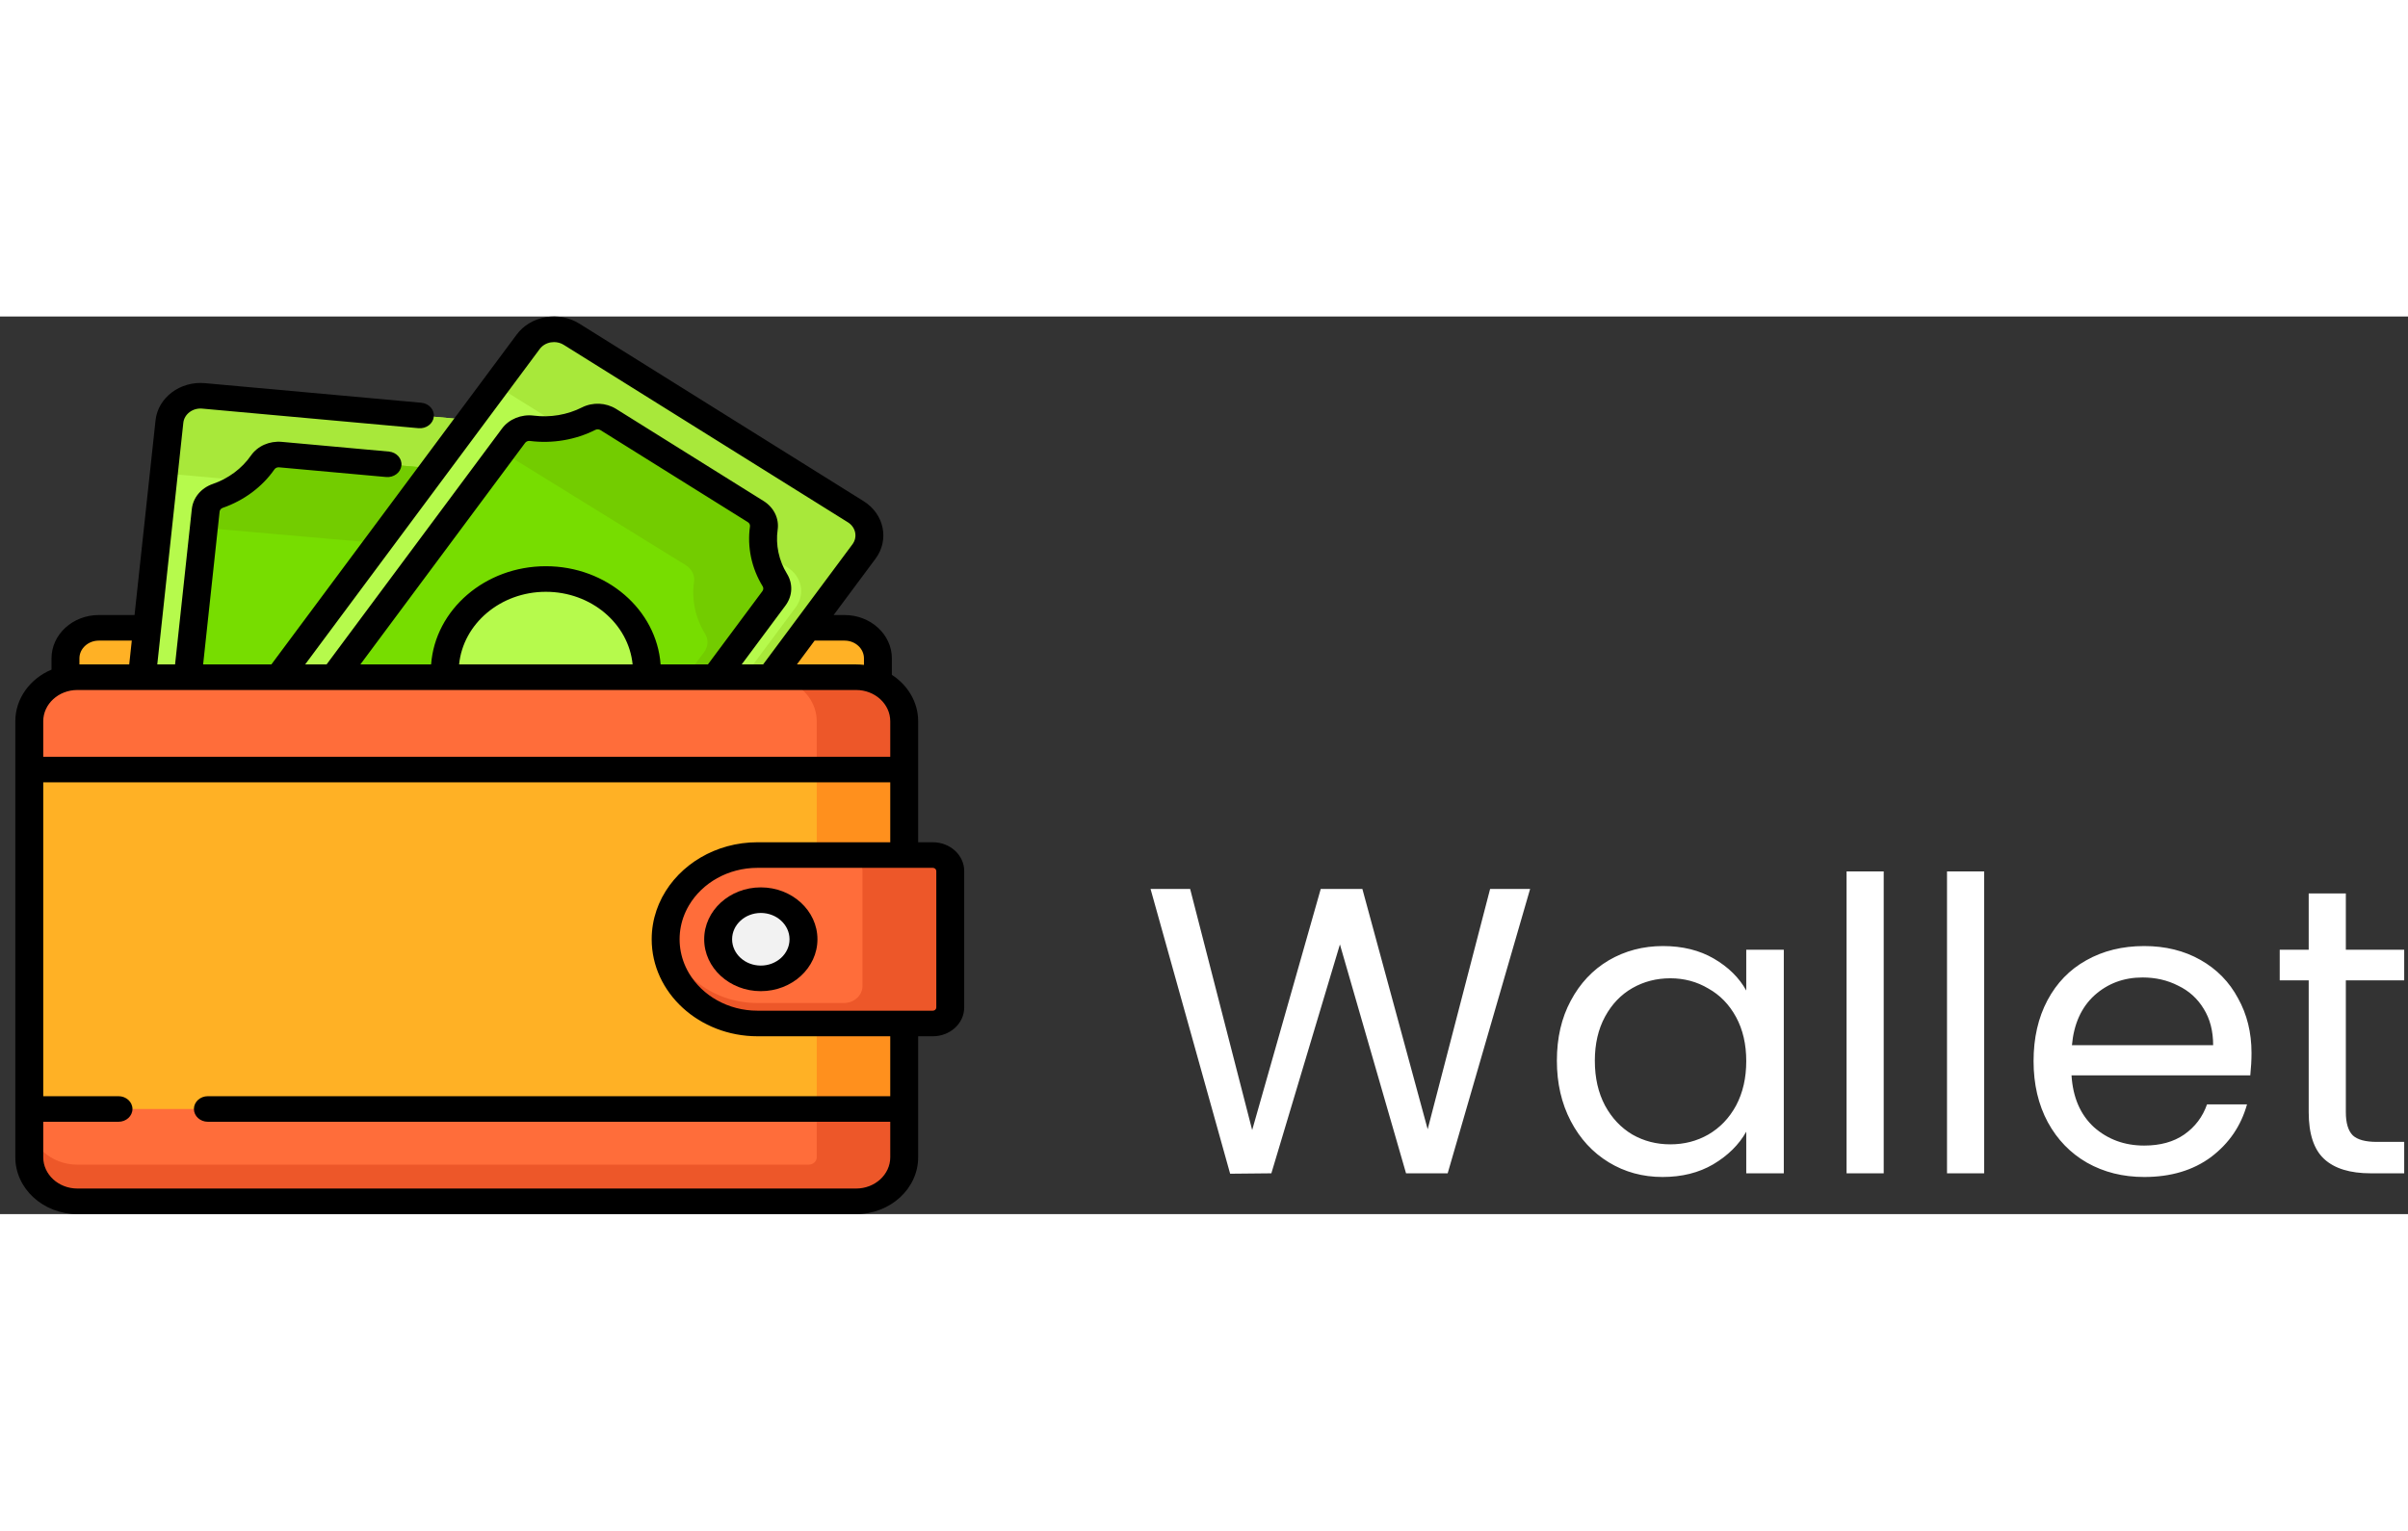 <svg width="173" height="110" viewBox="0 0 295 110" fill="none" xmlns="http://www.w3.org/2000/svg">
<rect x="0" y="0" width="295" height="110" fill="#333333" stroke="none"/>
<path d="M103.469 38.152H12.104C9.848 38.152 8.02 39.828 8.02 41.896V51.952H107.553V41.896C107.553 39.828 105.724 38.152 103.469 38.152Z" fill="#FFB125"/>
<path d="M70.299 17.362L62.025 94.142C61.817 96.071 59.943 97.48 57.839 97.29L15.916 93.493C13.812 93.303 12.275 91.585 12.483 89.656L20.756 12.876C20.964 10.947 22.838 9.538 24.942 9.729L66.865 13.525C68.969 13.715 70.507 15.433 70.299 17.362Z" fill="#B6FA4C"/>
<path d="M66.865 13.525L24.942 9.729C22.838 9.538 20.964 10.947 20.756 12.876L20.014 19.764C20.643 19.471 21.366 19.331 22.12 19.4L64.043 23.196C66.147 23.386 67.684 25.104 67.477 27.033L59.945 96.925C61.071 96.401 61.892 95.38 62.025 94.142L70.299 17.362C70.507 15.433 68.969 13.715 66.865 13.525Z" fill="#A8E83A"/>
<path d="M25.2 23.763L19.164 79.776C19.078 80.578 19.489 81.36 20.235 81.786C22.291 82.96 23.882 84.722 24.757 86.791C25.071 87.535 25.822 88.048 26.688 88.126L48.42 90.094C49.286 90.173 50.132 89.804 50.599 89.132C51.899 87.259 53.836 85.817 56.102 85.033C56.924 84.749 57.495 84.057 57.581 83.255L63.617 27.242C63.704 26.44 63.292 25.659 62.546 25.233C60.491 24.058 58.899 22.296 58.025 20.227C57.71 19.483 56.959 18.97 56.093 18.892L34.361 16.924C33.495 16.846 32.649 17.214 32.182 17.887C30.883 19.759 28.946 21.201 26.679 21.985C25.857 22.269 25.286 22.961 25.2 23.763Z" fill="#77DD00"/>
<path d="M62.546 25.232C60.491 24.058 58.899 22.296 58.025 20.227C57.71 19.483 56.959 18.97 56.093 18.892L34.361 16.924C33.495 16.845 32.649 17.213 32.182 17.886C30.883 19.759 28.946 21.201 26.679 21.985C25.857 22.269 25.287 22.961 25.2 23.763L24.97 25.895L53.13 28.365C53.996 28.444 54.747 28.957 55.061 29.7C55.936 31.769 57.527 33.531 59.583 34.706C60.328 35.132 60.74 35.914 60.654 36.715L55.419 85.296C55.643 85.202 55.87 85.113 56.102 85.033C56.925 84.749 57.495 84.056 57.582 83.255L63.618 27.242C63.704 26.44 63.292 25.659 62.546 25.232Z" fill="#73CC00"/>
<path d="M105.845 28.801L58.446 92.558C57.256 94.16 54.874 94.573 53.127 93.482L18.315 71.735C16.568 70.644 16.117 68.461 17.308 66.859L64.706 3.102C65.897 1.5 68.278 1.087 70.025 2.179L104.838 23.925C106.585 25.017 107.036 27.2 105.845 28.801Z" fill="#B6FA4C"/>
<path d="M104.838 23.925L70.025 2.178C68.278 1.087 65.897 1.5 64.706 3.102L60.652 8.556C61.004 8.657 61.345 8.805 61.666 9.005L96.478 30.752C98.225 31.843 98.676 34.026 97.486 35.628L54.141 93.931C55.708 94.381 57.474 93.866 58.447 92.558L105.845 28.801C107.036 27.2 106.585 25.017 104.838 23.925Z" fill="#A8E83A"/>
<path d="M62.915 14.61L28.337 61.122C27.841 61.788 27.795 62.655 28.226 63.356C29.416 65.29 29.892 67.536 29.578 69.736C29.465 70.527 29.856 71.307 30.575 71.756L48.622 83.029C49.34 83.478 50.276 83.527 51.037 83.141C53.156 82.069 55.611 81.653 58.009 81.962C58.88 82.073 59.742 81.716 60.237 81.05L94.816 34.538C95.311 33.872 95.358 33.005 94.926 32.304C93.736 30.37 93.26 28.124 93.574 25.924C93.687 25.133 93.296 24.353 92.577 23.904L74.531 12.631C73.812 12.182 72.877 12.133 72.115 12.519C69.996 13.591 67.542 14.007 65.143 13.699C64.273 13.587 63.41 13.944 62.915 14.61Z" fill="#77DD00"/>
<path d="M94.926 32.304C93.736 30.37 93.26 28.124 93.574 25.924C93.687 25.133 93.296 24.353 92.577 23.904L74.531 12.631C73.812 12.182 72.877 12.133 72.115 12.519C69.996 13.591 67.542 14.007 65.143 13.699C64.273 13.587 63.41 13.944 62.915 14.61L61.474 16.548L84.028 30.485C84.747 30.933 85.138 31.714 85.025 32.504C84.711 34.705 85.187 36.95 86.377 38.884C86.808 39.586 86.762 40.453 86.267 41.118L55.968 81.874C56.647 81.847 57.33 81.874 58.009 81.961C58.88 82.073 59.742 81.716 60.237 81.05L94.816 34.538C95.311 33.872 95.358 33.005 94.926 32.304Z" fill="#73CC00"/>
<path d="M66.872 54.873C73.712 54.873 79.256 49.791 79.256 43.521C79.256 37.251 73.712 32.169 66.872 32.169C60.032 32.169 54.488 37.251 54.488 43.521C54.488 49.791 60.032 54.873 66.872 54.873Z" fill="#B6FA4C"/>
<path d="M104.883 108.433H9.477C6.224 108.433 3.587 106.016 3.587 103.034V49.603C3.587 46.621 6.224 44.204 9.477 44.204H104.883C108.136 44.204 110.773 46.621 110.773 49.603V103.034C110.774 106.016 108.136 108.433 104.883 108.433Z" fill="#FFB125"/>
<path d="M104.883 44.204H94.168C97.421 44.204 100.058 46.621 100.058 49.603V103.034C100.058 106.016 97.421 108.433 94.168 108.433H104.883C108.136 108.433 110.773 106.016 110.773 103.034V49.603C110.774 46.621 108.136 44.204 104.883 44.204Z" fill="#FF901D"/>
<path d="M114.279 65.998H92.806C86.588 65.998 81.547 70.618 81.547 76.318C81.547 82.018 86.588 86.639 92.806 86.639H114.279C115.458 86.639 116.413 85.763 116.413 84.683V67.954C116.413 66.874 115.458 65.998 114.279 65.998Z" fill="#FF6D3A"/>
<path d="M114.279 65.998H103.526C104.705 65.998 105.66 66.874 105.66 67.954V82.045C105.66 83.197 104.641 84.131 103.384 84.131H92.806C87.051 84.131 82.308 80.172 81.633 75.064C81.578 75.476 81.547 75.894 81.547 76.318C81.547 82.018 86.588 86.639 92.806 86.639H103.526H114.279C115.458 86.639 116.413 85.763 116.413 84.683V82.175V67.954C116.413 66.874 115.458 65.998 114.279 65.998Z" fill="#ED5729"/>
<path d="M104.883 44.204H9.477C6.224 44.204 3.587 46.621 3.587 49.603V55.52H110.774V49.603C110.774 46.621 108.136 44.204 104.883 44.204Z" fill="#FF6D3A"/>
<path d="M109.768 46.584C109.556 46.297 109.315 46.03 109.048 45.785C109.045 45.783 109.042 45.78 109.039 45.777C108.775 45.536 108.486 45.318 108.176 45.126C108.098 45.078 108.018 45.031 107.937 44.986C107.817 44.919 107.693 44.857 107.567 44.797C107.485 44.759 107.403 44.722 107.319 44.687C106.576 44.378 105.752 44.204 104.883 44.204H94.168C97.421 44.204 100.058 46.621 100.058 49.603V55.52H110.773V49.603C110.773 48.672 110.516 47.795 110.062 47.03C109.972 46.877 109.873 46.728 109.768 46.584Z" fill="#ED5729"/>
<path d="M9.477 108.433H104.883C108.136 108.433 110.773 106.016 110.773 103.034V97.117H3.587V103.034C3.587 106.016 6.224 108.433 9.477 108.433Z" fill="#FF6D3A"/>
<path d="M100.058 97.117V103.034C100.058 103.037 100.058 103.04 100.058 103.043C100.057 103.541 99.602 103.94 99.058 103.94H9.477C6.224 103.94 3.587 101.522 3.587 98.541V103.034C3.587 106.016 6.224 108.433 9.477 108.433H94.168H104.884C105 108.433 105.115 108.429 105.23 108.423C105.266 108.421 105.301 108.418 105.337 108.415C105.417 108.41 105.496 108.403 105.575 108.394C105.614 108.39 105.653 108.386 105.693 108.381C105.771 108.371 105.849 108.359 105.926 108.347C105.961 108.341 105.995 108.336 106.03 108.33C106.139 108.31 106.248 108.288 106.355 108.263C106.355 108.263 106.355 108.263 106.356 108.263C106.403 108.252 106.449 108.238 106.495 108.226C106.728 108.166 106.956 108.094 107.176 108.009C107.264 107.974 107.351 107.938 107.437 107.901C107.523 107.863 107.607 107.823 107.691 107.781L107.691 107.781C107.858 107.698 108.02 107.608 108.176 107.511L108.177 107.511L108.177 107.511C108.31 107.428 108.439 107.34 108.564 107.248C108.57 107.243 108.576 107.239 108.582 107.235C108.708 107.141 108.831 107.042 108.948 106.939C109.087 106.817 109.219 106.69 109.345 106.557V106.556C109.541 106.348 109.72 106.126 109.88 105.892C109.884 105.886 109.889 105.88 109.893 105.873C109.952 105.786 110.009 105.698 110.062 105.608C110.062 105.608 110.062 105.608 110.062 105.607V105.607C110.205 105.367 110.327 105.115 110.429 104.854C110.441 104.825 110.451 104.795 110.462 104.765C110.487 104.698 110.51 104.631 110.532 104.563C110.543 104.529 110.554 104.494 110.564 104.46C110.584 104.391 110.603 104.323 110.621 104.254C110.628 104.222 110.637 104.191 110.644 104.159C110.667 104.059 110.688 103.959 110.705 103.858C110.705 103.857 110.706 103.857 110.706 103.856C110.706 103.856 110.706 103.855 110.706 103.855C110.725 103.736 110.739 103.616 110.75 103.495C110.753 103.464 110.756 103.434 110.758 103.403C110.767 103.281 110.773 103.158 110.773 103.034V98.541V97.117H100.058V97.117Z" fill="#ED5729"/>
<path d="M93.206 81.111C96.094 81.111 98.434 78.966 98.434 76.319C98.434 73.673 96.094 71.527 93.206 71.527C90.319 71.527 87.979 73.673 87.979 76.319C87.979 78.966 90.319 81.111 93.206 81.111Z" fill="#F2F2F2"/>
<path d="M114.279 64.43H112.483V55.52V49.603C112.483 47.256 111.209 45.177 109.262 43.915V41.896C109.262 38.967 106.663 36.585 103.469 36.585H102.128L107.258 29.684C108.978 27.371 108.324 24.206 105.8 22.63L70.988 0.883C69.766 0.119 68.293 -0.162 66.839 0.09C65.385 0.343 64.126 1.099 63.293 2.22L33.246 42.637H24.885L26.902 23.917C26.925 23.706 27.074 23.523 27.283 23.451C29.882 22.553 32.134 20.876 33.625 18.728C33.742 18.559 33.964 18.462 34.193 18.484L47.307 19.671C48.248 19.755 49.084 19.127 49.177 18.266C49.27 17.404 48.583 16.637 47.643 16.552L34.529 15.364C33.007 15.227 31.555 15.87 30.739 17.045C29.643 18.624 27.987 19.858 26.076 20.518C24.638 21.015 23.65 22.199 23.498 23.609L21.448 42.636H19.268L22.458 13.03C22.573 11.964 23.61 11.182 24.774 11.288L51.276 13.688C52.216 13.771 53.053 13.144 53.146 12.282C53.239 11.421 52.552 10.654 51.612 10.569L25.11 8.169C22.072 7.894 19.355 9.936 19.055 12.722L16.483 36.584H12.104C8.909 36.584 6.31 38.967 6.31 41.895V43.273C3.697 44.376 1.877 46.797 1.877 49.603V55.52V97.117V103.033C1.877 106.875 5.286 110 9.477 110H104.883C109.074 110 112.483 106.875 112.483 103.033V97.117V88.206H114.279C116.399 88.206 118.123 86.626 118.123 84.683V67.954C118.123 66.011 116.399 64.43 114.279 64.43ZM103.469 39.719C104.778 39.719 105.843 40.696 105.843 41.896V42.694C105.528 42.658 105.209 42.637 104.883 42.637H97.628L99.797 39.719H103.469V39.719ZM66.119 3.985C66.438 3.556 66.919 3.267 67.475 3.17C67.608 3.147 67.742 3.136 67.874 3.136C68.295 3.136 68.707 3.251 69.062 3.473L103.874 25.22C104.84 25.823 105.09 27.033 104.432 27.918L93.49 42.636H90.864L96.229 35.42C97.099 34.25 97.171 32.761 96.415 31.533C95.412 29.903 95.005 27.983 95.27 26.127C95.467 24.746 94.804 23.398 93.54 22.608L75.494 11.335C74.23 10.546 72.619 10.473 71.289 11.146C69.502 12.051 67.403 12.406 65.381 12.146C63.881 11.954 62.359 12.574 61.502 13.727L40.01 42.636H37.384L66.119 3.985ZM66.872 30.602C59.426 30.602 53.313 35.924 52.815 42.636H44.148L64.328 15.492C64.328 15.492 64.328 15.492 64.328 15.492C64.442 15.338 64.632 15.246 64.828 15.246C64.854 15.246 64.88 15.248 64.906 15.251C67.657 15.604 70.51 15.121 72.941 13.891C73.133 13.794 73.378 13.808 73.568 13.926L91.614 25.199C91.803 25.317 91.907 25.522 91.879 25.721C91.519 28.245 92.072 30.856 93.437 33.074C93.546 33.252 93.533 33.48 93.403 33.655L86.726 42.636H80.93C80.431 35.924 74.319 30.602 66.872 30.602ZM77.501 42.637H56.244C56.734 37.655 61.312 33.737 66.872 33.737C72.432 33.737 77.011 37.655 77.501 42.637ZM9.73 41.895C9.73 40.695 10.795 39.719 12.104 39.719H16.145L15.831 42.636H9.73V41.895ZM5.297 49.603C5.297 47.49 7.172 45.771 9.477 45.771H104.883C107.189 45.771 109.064 47.49 109.064 49.603V53.952H5.297V49.603ZM109.064 95.55H25.466C24.521 95.55 23.756 96.251 23.756 97.117C23.756 97.983 24.522 98.684 25.466 98.684H109.064V103.034C109.064 105.146 107.189 106.865 104.883 106.865H9.477C7.172 106.865 5.297 105.146 5.297 103.034V98.684H14.517C15.462 98.684 16.227 97.983 16.227 97.117C16.227 96.251 15.462 95.55 14.517 95.55H5.297V57.087H109.064V64.43H92.806H92.806C87.683 64.43 83.246 67.168 81.14 71.129C81.133 71.143 81.125 71.156 81.118 71.169C81.1 71.203 81.085 71.238 81.067 71.272C80.816 71.76 80.598 72.266 80.421 72.787C80.421 72.789 80.42 72.79 80.42 72.792C80.041 73.906 79.837 75.091 79.837 76.319C79.837 82.874 85.655 88.206 92.805 88.206H92.806H109.063V95.55H109.064ZM114.704 84.683C114.704 84.897 114.513 85.072 114.279 85.072H110.773H92.806C89.186 85.072 86.03 83.216 84.411 80.487C84.337 80.363 84.267 80.237 84.2 80.11C84.066 79.855 83.944 79.593 83.837 79.325C83.462 78.387 83.257 77.374 83.257 76.319C83.257 75.263 83.462 74.25 83.837 73.312C83.945 73.044 84.066 72.782 84.2 72.527C84.267 72.4 84.337 72.274 84.411 72.15C86.03 69.421 89.186 67.565 92.806 67.565H110.773H114.279C114.513 67.565 114.704 67.74 114.704 67.954V84.683Z" fill="black"/>
<path d="M93.207 69.959C89.381 69.959 86.269 72.812 86.269 76.319C86.269 79.825 89.381 82.678 93.207 82.678C97.032 82.678 100.144 79.825 100.144 76.319C100.144 72.812 97.032 69.959 93.207 69.959ZM93.207 79.543C91.267 79.543 89.689 78.096 89.689 76.319C89.689 74.541 91.267 73.094 93.207 73.094C95.146 73.094 96.724 74.54 96.724 76.319C96.724 78.097 95.146 79.543 93.207 79.543Z" fill="black"/>
<path d="M187.452 70.15L177.352 105H172.252L164.152 76.95L155.752 105L150.702 105.05L140.952 70.15H145.802L153.402 99.7L161.802 70.15H166.902L174.902 99.6L182.552 70.15H187.452ZM190.731 91.2C190.731 88.4 191.298 85.95 192.431 83.85C193.564 81.717 195.114 80.067 197.081 78.9C199.081 77.733 201.298 77.15 203.731 77.15C206.131 77.15 208.214 77.667 209.981 78.7C211.748 79.733 213.064 81.033 213.931 82.6V77.6H218.531V105H213.931V99.9C213.031 101.5 211.681 102.833 209.881 103.9C208.114 104.933 206.048 105.45 203.681 105.45C201.248 105.45 199.048 104.85 197.081 103.65C195.114 102.45 193.564 100.767 192.431 98.6C191.298 96.433 190.731 93.967 190.731 91.2ZM213.931 91.25C213.931 89.183 213.514 87.383 212.681 85.85C211.848 84.317 210.714 83.15 209.281 82.35C207.881 81.517 206.331 81.1 204.631 81.1C202.931 81.1 201.381 81.5 199.981 82.3C198.581 83.1 197.464 84.267 196.631 85.8C195.798 87.333 195.381 89.133 195.381 91.2C195.381 93.3 195.798 95.133 196.631 96.7C197.464 98.233 198.581 99.417 199.981 100.25C201.381 101.05 202.931 101.45 204.631 101.45C206.331 101.45 207.881 101.05 209.281 100.25C210.714 99.417 211.848 98.233 212.681 96.7C213.514 95.133 213.931 93.317 213.931 91.25ZM230.77 68V105H226.22V68H230.77ZM243.075 68V105H238.525V68H243.075ZM275.829 90.25C275.829 91.117 275.779 92.033 275.679 93H253.779C253.946 95.7 254.863 97.817 256.529 99.35C258.229 100.85 260.279 101.6 262.679 101.6C264.646 101.6 266.279 101.15 267.579 100.25C268.913 99.317 269.846 98.083 270.379 96.55H275.279C274.546 99.183 273.079 101.333 270.879 103C268.679 104.633 265.946 105.45 262.679 105.45C260.079 105.45 257.746 104.867 255.679 103.7C253.646 102.533 252.046 100.883 250.879 98.75C249.713 96.583 249.129 94.083 249.129 91.25C249.129 88.417 249.696 85.933 250.829 83.8C251.963 81.667 253.546 80.033 255.579 78.9C257.646 77.733 260.013 77.15 262.679 77.15C265.279 77.15 267.579 77.717 269.579 78.85C271.579 79.983 273.113 81.55 274.179 83.55C275.279 85.517 275.829 87.75 275.829 90.25ZM271.129 89.3C271.129 87.567 270.746 86.083 269.979 84.85C269.213 83.583 268.163 82.633 266.829 82C265.529 81.333 264.079 81 262.479 81C260.179 81 258.213 81.733 256.579 83.2C254.979 84.667 254.063 86.7 253.829 89.3H271.129ZM287.385 81.35V97.5C287.385 98.833 287.669 99.783 288.235 100.35C288.802 100.883 289.785 101.15 291.185 101.15H294.535V105H290.435C287.902 105 286.002 104.417 284.735 103.25C283.469 102.083 282.835 100.167 282.835 97.5V81.35H279.285V77.6H282.835V70.7H287.385V77.6H294.535V81.35H287.385Z" fill="white"/>
</svg>
